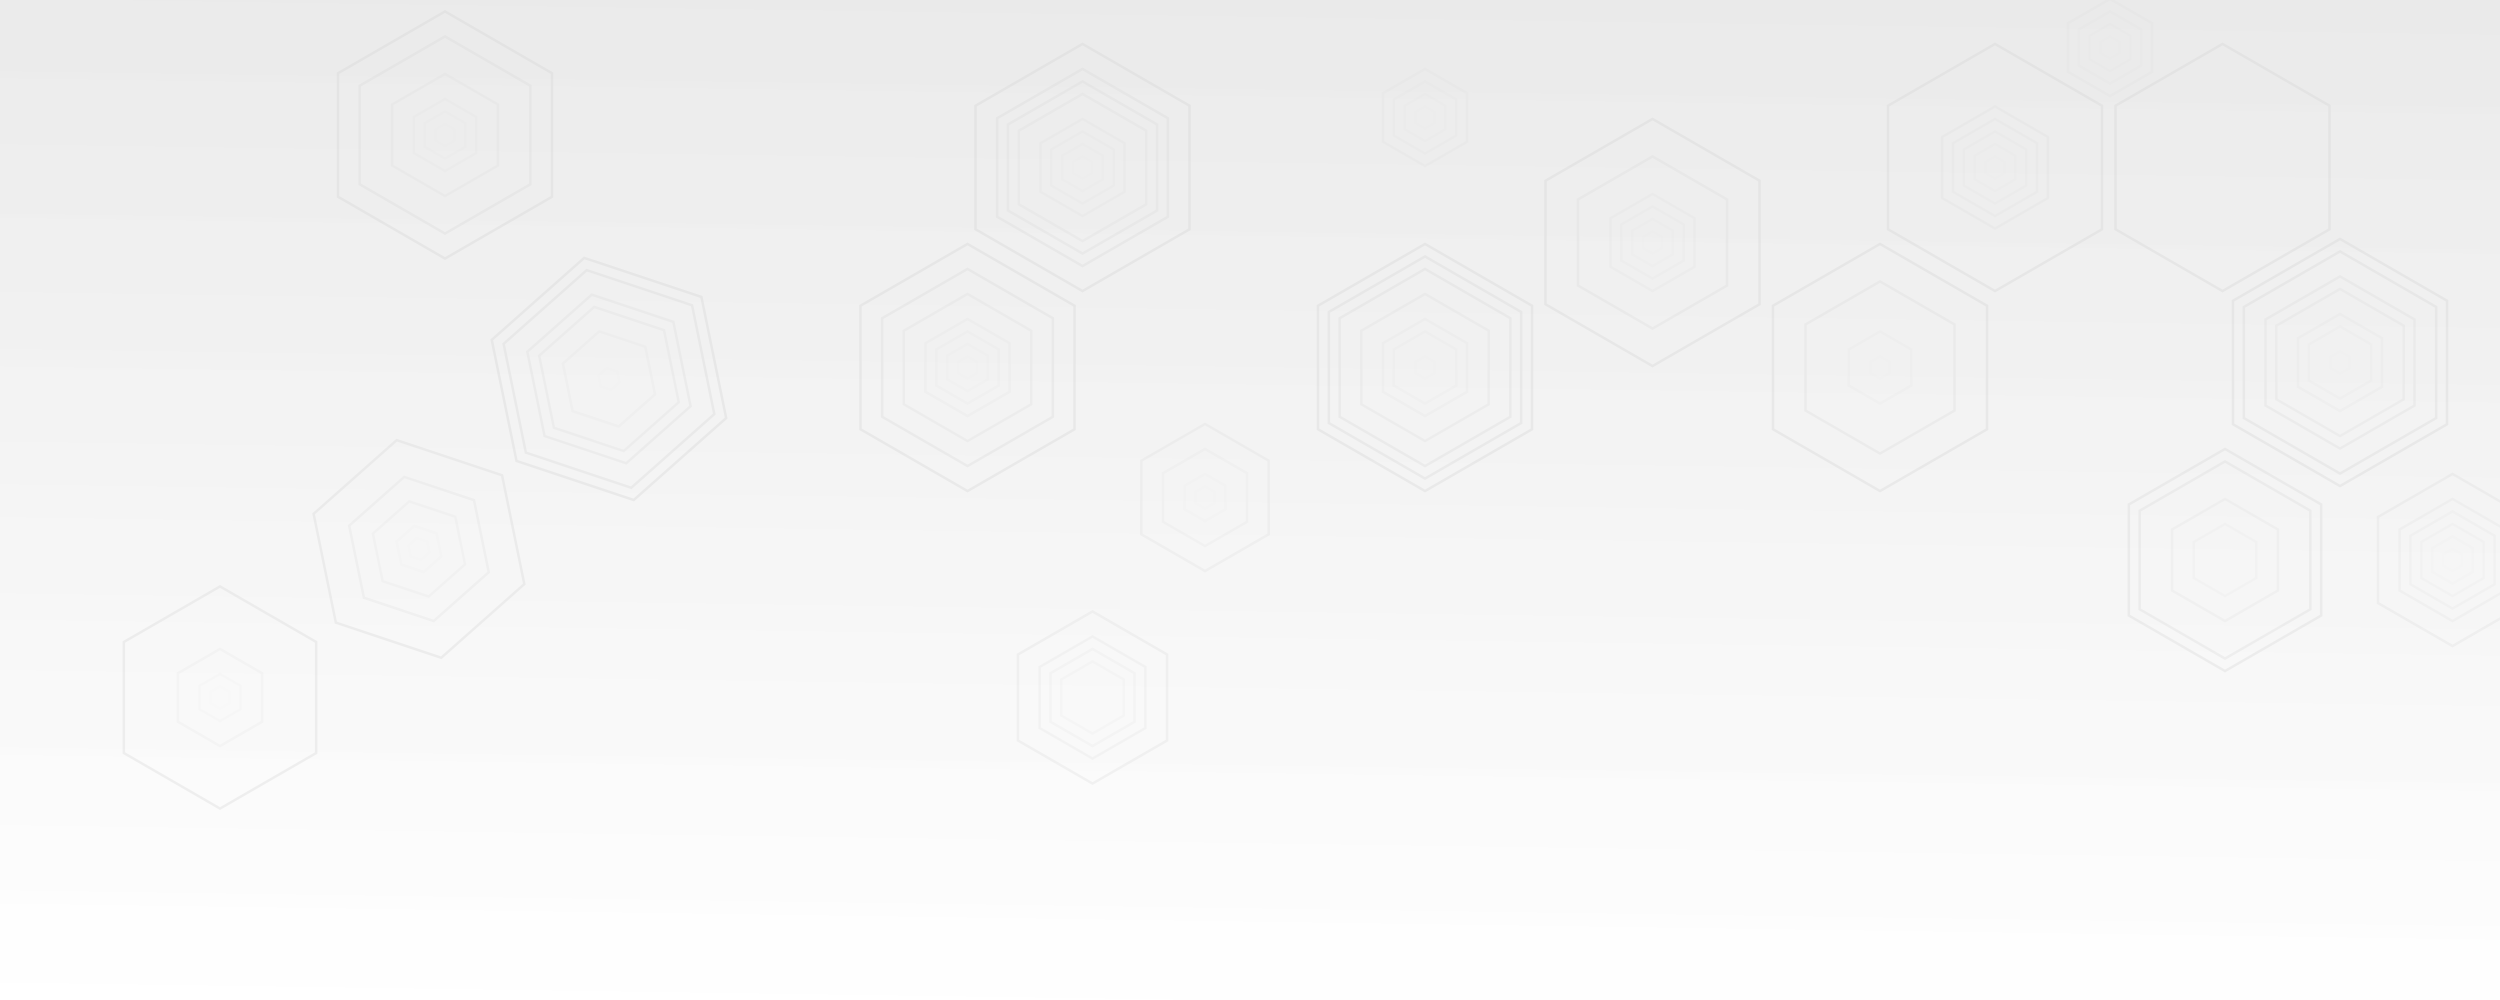 <svg width="1000" height="400" viewBox="0 0 1000 400" fill="none" xmlns="http://www.w3.org/2000/svg">
<rect x="0" y="0" width="1000" height="400" fill="#808080" stroke="none"/>
<g clip-path="url(#clip0)">
<rect width="1000" height="400" fill="white"/>
<path d="M135.199 29.289L178 4.577L220.801 29.289V78.711L178 103.423L135.199 78.711V29.289Z" stroke="black"/>
<path d="M143.859 34.289L178 14.577L212.141 34.289V73.711L178 93.423L143.859 73.711V34.289Z" stroke="black" stroke-opacity="0.8"/>
<path d="M156.849 41.789L178 29.577L199.151 41.789V66.211L178 78.423L156.849 66.211V41.789Z" stroke="black" stroke-opacity="0.5"/>
<path d="M165.51 46.789L178 39.577L190.49 46.789V61.211L178 68.423L165.51 61.211V46.789Z" stroke="black" stroke-opacity="0.3"/>
<path d="M169.84 49.289L178 44.577L186.16 49.289V58.711L178 63.423L169.84 58.711V49.289Z" stroke="black" stroke-opacity="0.2"/>
<path d="M174.17 51.789L178 49.577L181.83 51.789V56.211L178 58.423L174.17 56.211V51.789Z" stroke="black" stroke-opacity="0.1"/>
<path d="M49.529 256.789L88 234.577L126.471 256.789V301.211L88 323.423L49.529 301.211V256.789Z" stroke="black" stroke-opacity="0.9"/>
<path d="M71.18 269.289L88 259.577L104.821 269.289V288.711L88 298.423L71.18 288.711V269.289Z" stroke="black" stroke-opacity="0.4"/>
<path d="M79.84 274.289L88 269.577L96.16 274.289V283.711L88 288.423L79.84 283.711V274.289Z" stroke="black" stroke-opacity="0.2"/>
<path d="M84.17 276.789L88 274.577L91.83 276.789V281.211L88 283.423L84.17 281.211V276.789Z" stroke="black" stroke-opacity="0.1"/>
<path d="M390.199 42.289L433 17.577L475.801 42.289V91.711L433 116.423L390.199 91.711V42.289Z" stroke="black"/>
<path d="M398.859 47.289L433 27.577L467.141 47.289V86.711L433 106.423L398.859 86.711V47.289Z" stroke="black" stroke-opacity="0.8"/>
<path d="M403.189 49.789L433 32.577L462.811 49.789V84.211L433 101.423L403.189 84.211V49.789Z" stroke="black" stroke-opacity="0.7"/>
<path d="M407.519 52.289L433 37.577L458.481 52.289V81.711L433 96.423L407.519 81.711V52.289Z" stroke="black" stroke-opacity="0.6"/>
<path d="M416.179 57.289L433 47.577L449.821 57.289V76.711L433 86.423L416.179 76.711V57.289Z" stroke="black" stroke-opacity="0.4"/>
<path d="M420.51 59.789L433 52.577L445.49 59.789V74.211L433 81.423L420.51 74.211V59.789Z" stroke="black" stroke-opacity="0.3"/>
<path d="M424.84 62.289L433 57.577L441.16 62.289V71.711L433 76.423L424.84 71.711V62.289Z" stroke="black" stroke-opacity="0.2"/>
<path d="M429.17 64.789L433 62.577L436.83 64.789V69.211L433 71.423L429.17 69.211V64.789Z" stroke="black" stroke-opacity="0.1"/>
<path d="M553.179 37.289L570 27.577L586.821 37.289V56.711L570 66.423L553.179 56.711V37.289Z" stroke="black" stroke-opacity="0.4"/>
<path d="M557.51 39.789L570 32.577L582.49 39.789V54.211L570 61.423L557.51 54.211V39.789Z" stroke="black" stroke-opacity="0.3"/>
<path d="M561.84 42.289L570 37.577L578.16 42.289V51.711L570 56.423L561.84 51.711V42.289Z" stroke="black" stroke-opacity="0.2"/>
<path d="M566.17 44.789L570 42.577L573.83 44.789V49.211L570 51.423L566.17 49.211V44.789Z" stroke="black" stroke-opacity="0.1"/>
<path d="M827.179 9.289L844 -0.423L860.821 9.289V28.711L844 38.423L827.179 28.711V9.289Z" stroke="black" stroke-opacity="0.4"/>
<path d="M831.51 11.789L844 4.577L856.49 11.789V26.211L844 33.423L831.51 26.211V11.789Z" stroke="black" stroke-opacity="0.3"/>
<path d="M835.84 14.289L844 9.577L852.16 14.289V23.711L844 28.423L835.84 23.711V14.289Z" stroke="black" stroke-opacity="0.2"/>
<path d="M840.17 16.789L844 14.577L847.83 16.789V21.211L844 23.423L840.17 21.211V16.789Z" stroke="black" stroke-opacity="0.1"/>
<path d="M344.199 122.289L387 97.577L429.801 122.289V171.711L387 196.423L344.199 171.711V122.289Z" stroke="black"/>
<path d="M352.859 127.289L387 107.577L421.141 127.289V166.711L387 186.423L352.859 166.711V127.289Z" stroke="black" stroke-opacity="0.8"/>
<path d="M361.519 132.289L387 117.577L412.481 132.289V161.711L387 176.423L361.519 161.711V132.289Z" stroke="black" stroke-opacity="0.6"/>
<path d="M370.179 137.289L387 127.577L403.821 137.289V156.711L387 166.423L370.179 156.711V137.289Z" stroke="black" stroke-opacity="0.4"/>
<path d="M374.51 139.789L387 132.577L399.49 139.789V154.211L387 161.423L374.51 154.211V139.789Z" stroke="black" stroke-opacity="0.3"/>
<path d="M378.84 142.289L387 137.577L395.16 142.289V151.711L387 156.423L378.84 151.711V142.289Z" stroke="black" stroke-opacity="0.2"/>
<path d="M383.17 144.789L387 142.577L390.83 144.789V149.211L387 151.423L383.17 149.211V144.789Z" stroke="black" stroke-opacity="0.1"/>
<path d="M618.199 72.289L661 47.577L703.801 72.289V121.711L661 146.423L618.199 121.711V72.289Z" stroke="black"/>
<path d="M631.189 79.789L661 62.577L690.811 79.789V114.211L661 131.423L631.189 114.211V79.789Z" stroke="black" stroke-opacity="0.7"/>
<path d="M644.179 87.289L661 77.577L677.821 87.289V106.711L661 116.423L644.179 106.711V87.289Z" stroke="black" stroke-opacity="0.4"/>
<path d="M648.51 89.789L661 82.577L673.49 89.789V104.211L661 111.423L648.51 104.211V89.789Z" stroke="black" stroke-opacity="0.3"/>
<path d="M652.84 92.289L661 87.577L669.16 92.289V101.711L661 106.423L652.84 101.711V92.289Z" stroke="black" stroke-opacity="0.2"/>
<path d="M657.17 94.789L661 92.577L664.83 94.789V99.211L661 101.423L657.17 99.211V94.789Z" stroke="black" stroke-opacity="0.1"/>
<path d="M527.199 122.289L570 97.577L612.801 122.289V171.711L570 196.423L527.199 171.711V122.289Z" stroke="black"/>
<path d="M531.529 124.789L570 102.577L608.471 124.789V169.211L570 191.423L531.529 169.211V124.789Z" stroke="black" stroke-opacity="0.9"/>
<path d="M535.859 127.289L570 107.577L604.141 127.289V166.711L570 186.423L535.859 166.711V127.289Z" stroke="black" stroke-opacity="0.8"/>
<path d="M544.519 132.289L570 117.577L595.481 132.289V161.711L570 176.423L544.519 161.711V132.289Z" stroke="black" stroke-opacity="0.6"/>
<path d="M553.179 137.289L570 127.577L586.821 137.289V156.711L570 166.423L553.179 156.711V137.289Z" stroke="black" stroke-opacity="0.4"/>
<path d="M557.51 139.789L570 132.577L582.49 139.789V154.211L570 161.423L557.51 154.211V139.789Z" stroke="black" stroke-opacity="0.3"/>
<path d="M566.17 144.789L570 142.577L573.83 144.789V149.211L570 151.423L566.17 149.211V144.789Z" stroke="black" stroke-opacity="0.1"/>
<path d="M456.519 184.289L482 169.577L507.481 184.289V213.711L482 228.423L456.519 213.711V184.289Z" stroke="black" stroke-opacity="0.6"/>
<path d="M465.179 189.289L482 179.577L498.821 189.289V208.711L482 218.423L465.179 208.711V189.289Z" stroke="black" stroke-opacity="0.4"/>
<path d="M473.84 194.289L482 189.577L490.16 194.289V203.711L482 208.423L473.84 203.711V194.289Z" stroke="black" stroke-opacity="0.2"/>
<path d="M478.17 196.789L482 194.577L485.83 196.789V201.211L482 203.423L478.17 201.211V196.789Z" stroke="black" stroke-opacity="0.1"/>
<path d="M755.199 42.289L798 17.577L840.801 42.289V91.711L798 116.423L755.199 91.711V42.289Z" stroke="black"/>
<path d="M776.849 54.789L798 42.577L819.151 54.789V79.211L798 91.423L776.849 79.211V54.789Z" stroke="black" stroke-opacity="0.5"/>
<path d="M781.179 57.289L798 47.577L814.821 57.289V76.711L798 86.423L781.179 76.711V57.289Z" stroke="black" stroke-opacity="0.4"/>
<path d="M785.51 59.789L798 52.577L810.49 59.789V74.211L798 81.423L785.51 74.211V59.789Z" stroke="black" stroke-opacity="0.3"/>
<path d="M789.84 62.289L798 57.577L806.16 62.289V71.711L798 76.423L789.84 71.711V62.289Z" stroke="black" stroke-opacity="0.2"/>
<path d="M794.17 64.789L798 62.577L801.83 64.789V69.211L798 71.423L794.17 69.211V64.789Z" stroke="black" stroke-opacity="0.1"/>
<path d="M846.199 42.289L889 17.577L931.801 42.289V91.711L889 116.423L846.199 91.711V42.289Z" stroke="black"/>
<path d="M709.199 122.289L752 97.577L794.801 122.289V171.711L752 196.423L709.199 171.711V122.289Z" stroke="black"/>
<path d="M722.189 129.789L752 112.577L781.811 129.789V164.211L752 181.423L722.189 164.211V129.789Z" stroke="black" stroke-opacity="0.7"/>
<path d="M739.51 139.789L752 132.577L764.49 139.789V154.211L752 161.423L739.51 154.211V139.789Z" stroke="black" stroke-opacity="0.3"/>
<path d="M748.17 144.789L752 142.577L755.83 144.789V149.211L752 151.423L748.17 149.211V144.789Z" stroke="black" stroke-opacity="0.1"/>
<path d="M851.529 201.789L890 179.577L928.471 201.789V246.211L890 268.423L851.529 246.211V201.789Z" stroke="black" stroke-opacity="0.9"/>
<path d="M855.859 204.289L890 184.577L924.141 204.289V243.711L890 263.423L855.859 243.711V204.289Z" stroke="black" stroke-opacity="0.8"/>
<path d="M868.849 211.789L890 199.577L911.151 211.789V236.211L890 248.423L868.849 236.211V211.789Z" stroke="black" stroke-opacity="0.5"/>
<path d="M877.51 216.789L890 209.577L902.49 216.789V231.211L890 238.423L877.51 231.211V216.789Z" stroke="black" stroke-opacity="0.3"/>
<path d="M951.189 206.789L981 189.577L1010.81 206.789V241.211L981 258.423L951.189 241.211V206.789Z" stroke="black" stroke-opacity="0.7"/>
<path d="M959.849 211.789L981 199.577L1002.15 211.789V236.211L981 248.423L959.849 236.211V211.789Z" stroke="black" stroke-opacity="0.5"/>
<path d="M964.179 214.289L981 204.577L997.821 214.289V233.711L981 243.423L964.179 233.711V214.289Z" stroke="black" stroke-opacity="0.4"/>
<path d="M968.51 216.789L981 209.577L993.49 216.789V231.211L981 238.423L968.51 231.211V216.789Z" stroke="black" stroke-opacity="0.3"/>
<path d="M972.84 219.289L981 214.577L989.16 219.289V228.711L981 233.423L972.84 228.711V219.289Z" stroke="black" stroke-opacity="0.2"/>
<path d="M977.17 221.789L981 219.577L984.83 221.789V226.211L981 228.423L977.17 226.211V221.789Z" stroke="black" stroke-opacity="0.1"/>
<path d="M407.189 261.789L437 244.577L466.811 261.789V296.211L437 313.423L407.189 296.211V261.789Z" stroke="black" stroke-opacity="0.7"/>
<path d="M415.849 266.789L437 254.577L458.151 266.789V291.211L437 303.423L415.849 291.211V266.789Z" stroke="black" stroke-opacity="0.5"/>
<path d="M420.179 269.289L437 259.577L453.821 269.289V288.711L437 298.423L420.179 288.711V269.289Z" stroke="black" stroke-opacity="0.4"/>
<path d="M424.51 271.789L437 264.577L449.49 271.789V286.211L437 293.423L424.51 286.211V271.789Z" stroke="black" stroke-opacity="0.3"/>
<path d="M893.199 120.289L936 95.577L978.801 120.289V169.711L936 194.423L893.199 169.711V120.289Z" stroke="black"/>
<path d="M897.529 122.789L936 100.577L974.471 122.789V167.211L936 189.423L897.529 167.211V122.789Z" stroke="black" stroke-opacity="0.9"/>
<path d="M906.189 127.789L936 110.577L965.811 127.789V162.211L936 179.423L906.189 162.211V127.789Z" stroke="black" stroke-opacity="0.7"/>
<path d="M910.519 130.289L936 115.577L961.481 130.289V159.711L936 174.423L910.519 159.711V130.289Z" stroke="black" stroke-opacity="0.6"/>
<path d="M919.179 135.289L936 125.577L952.821 135.289V154.711L936 164.423L919.179 154.711V135.289Z" stroke="black" stroke-opacity="0.4"/>
<path d="M923.51 137.789L936 130.577L948.49 137.789V152.211L936 159.423L923.51 152.211V137.789Z" stroke="black" stroke-opacity="0.3"/>
<path d="M932.17 142.789L936 140.577L939.83 142.789V147.211L936 149.423L932.17 147.211V142.789Z" stroke="black" stroke-opacity="0.1"/>
<path d="M233.68 103.163L280.565 118.796L290.468 167.217L253.487 200.003L206.602 184.37L196.698 135.95L233.68 103.163Z" stroke="black"/>
<path d="M234.682 108.062L276.823 122.113L285.725 165.635L252.485 195.105L210.343 181.053L201.442 137.531L234.682 108.062Z" stroke="black" stroke-opacity="0.9"/>
<path d="M236.686 117.859L269.341 128.747L276.238 162.472L250.481 185.308L217.826 174.419L210.928 140.695L236.686 117.859Z" stroke="black" stroke-opacity="0.7"/>
<path d="M237.687 122.757L265.599 132.064L271.495 160.89L249.479 180.409L221.567 171.102L215.671 142.276L237.687 122.757Z" stroke="black" stroke-opacity="0.6"/>
<path d="M239.691 132.555L258.117 138.698L262.009 157.727L247.475 170.612L229.05 164.468L225.158 145.439L239.691 132.555Z" stroke="black" stroke-opacity="0.4"/>
<path d="M242.697 147.25L246.893 148.649L247.779 152.982L244.469 155.916L240.274 154.517L239.388 150.184L242.697 147.25Z" stroke="black" stroke-opacity="0.1"/>
<path d="M158.682 176.062L200.823 190.113L209.725 233.635L176.485 263.105L134.343 249.053L125.442 205.531L158.682 176.062Z" stroke="black" stroke-opacity="0.9"/>
<path d="M161.688 190.757L189.599 200.064L195.495 228.89L173.479 248.409L145.567 239.102L139.671 210.276L161.688 190.757Z" stroke="black" stroke-opacity="0.6"/>
<path d="M163.691 200.555L182.117 206.698L186.009 225.727L171.475 238.612L153.05 232.468L149.158 213.439L163.691 200.555Z" stroke="black" stroke-opacity="0.4"/>
<path d="M165.695 210.352L174.634 213.332L176.522 222.564L169.471 228.815L160.533 225.834L158.644 216.603L165.695 210.352Z" stroke="black" stroke-opacity="0.2"/>
<path d="M166.697 215.25L170.893 216.649L171.779 220.982L168.47 223.916L164.274 222.517L163.388 218.184L166.697 215.25Z" stroke="black" stroke-opacity="0.1"/>
<rect x="-25" y="-17" width="1038" height="440" fill="url(#paint0_linear)"/>
</g>
<defs>
<linearGradient id="paint0_linear" x1="533" y1="-7" x2="527" y2="407" gradientUnits="userSpaceOnUse">
<stop stop-color="#E9E9E9" stop-opacity="0.97"/>
<stop offset="1" stop-color="white" stop-opacity="0.94"/>
</linearGradient>
<clipPath id="clip0">
<rect width="1000" height="400" fill="white"/>
</clipPath>
</defs>
</svg>
